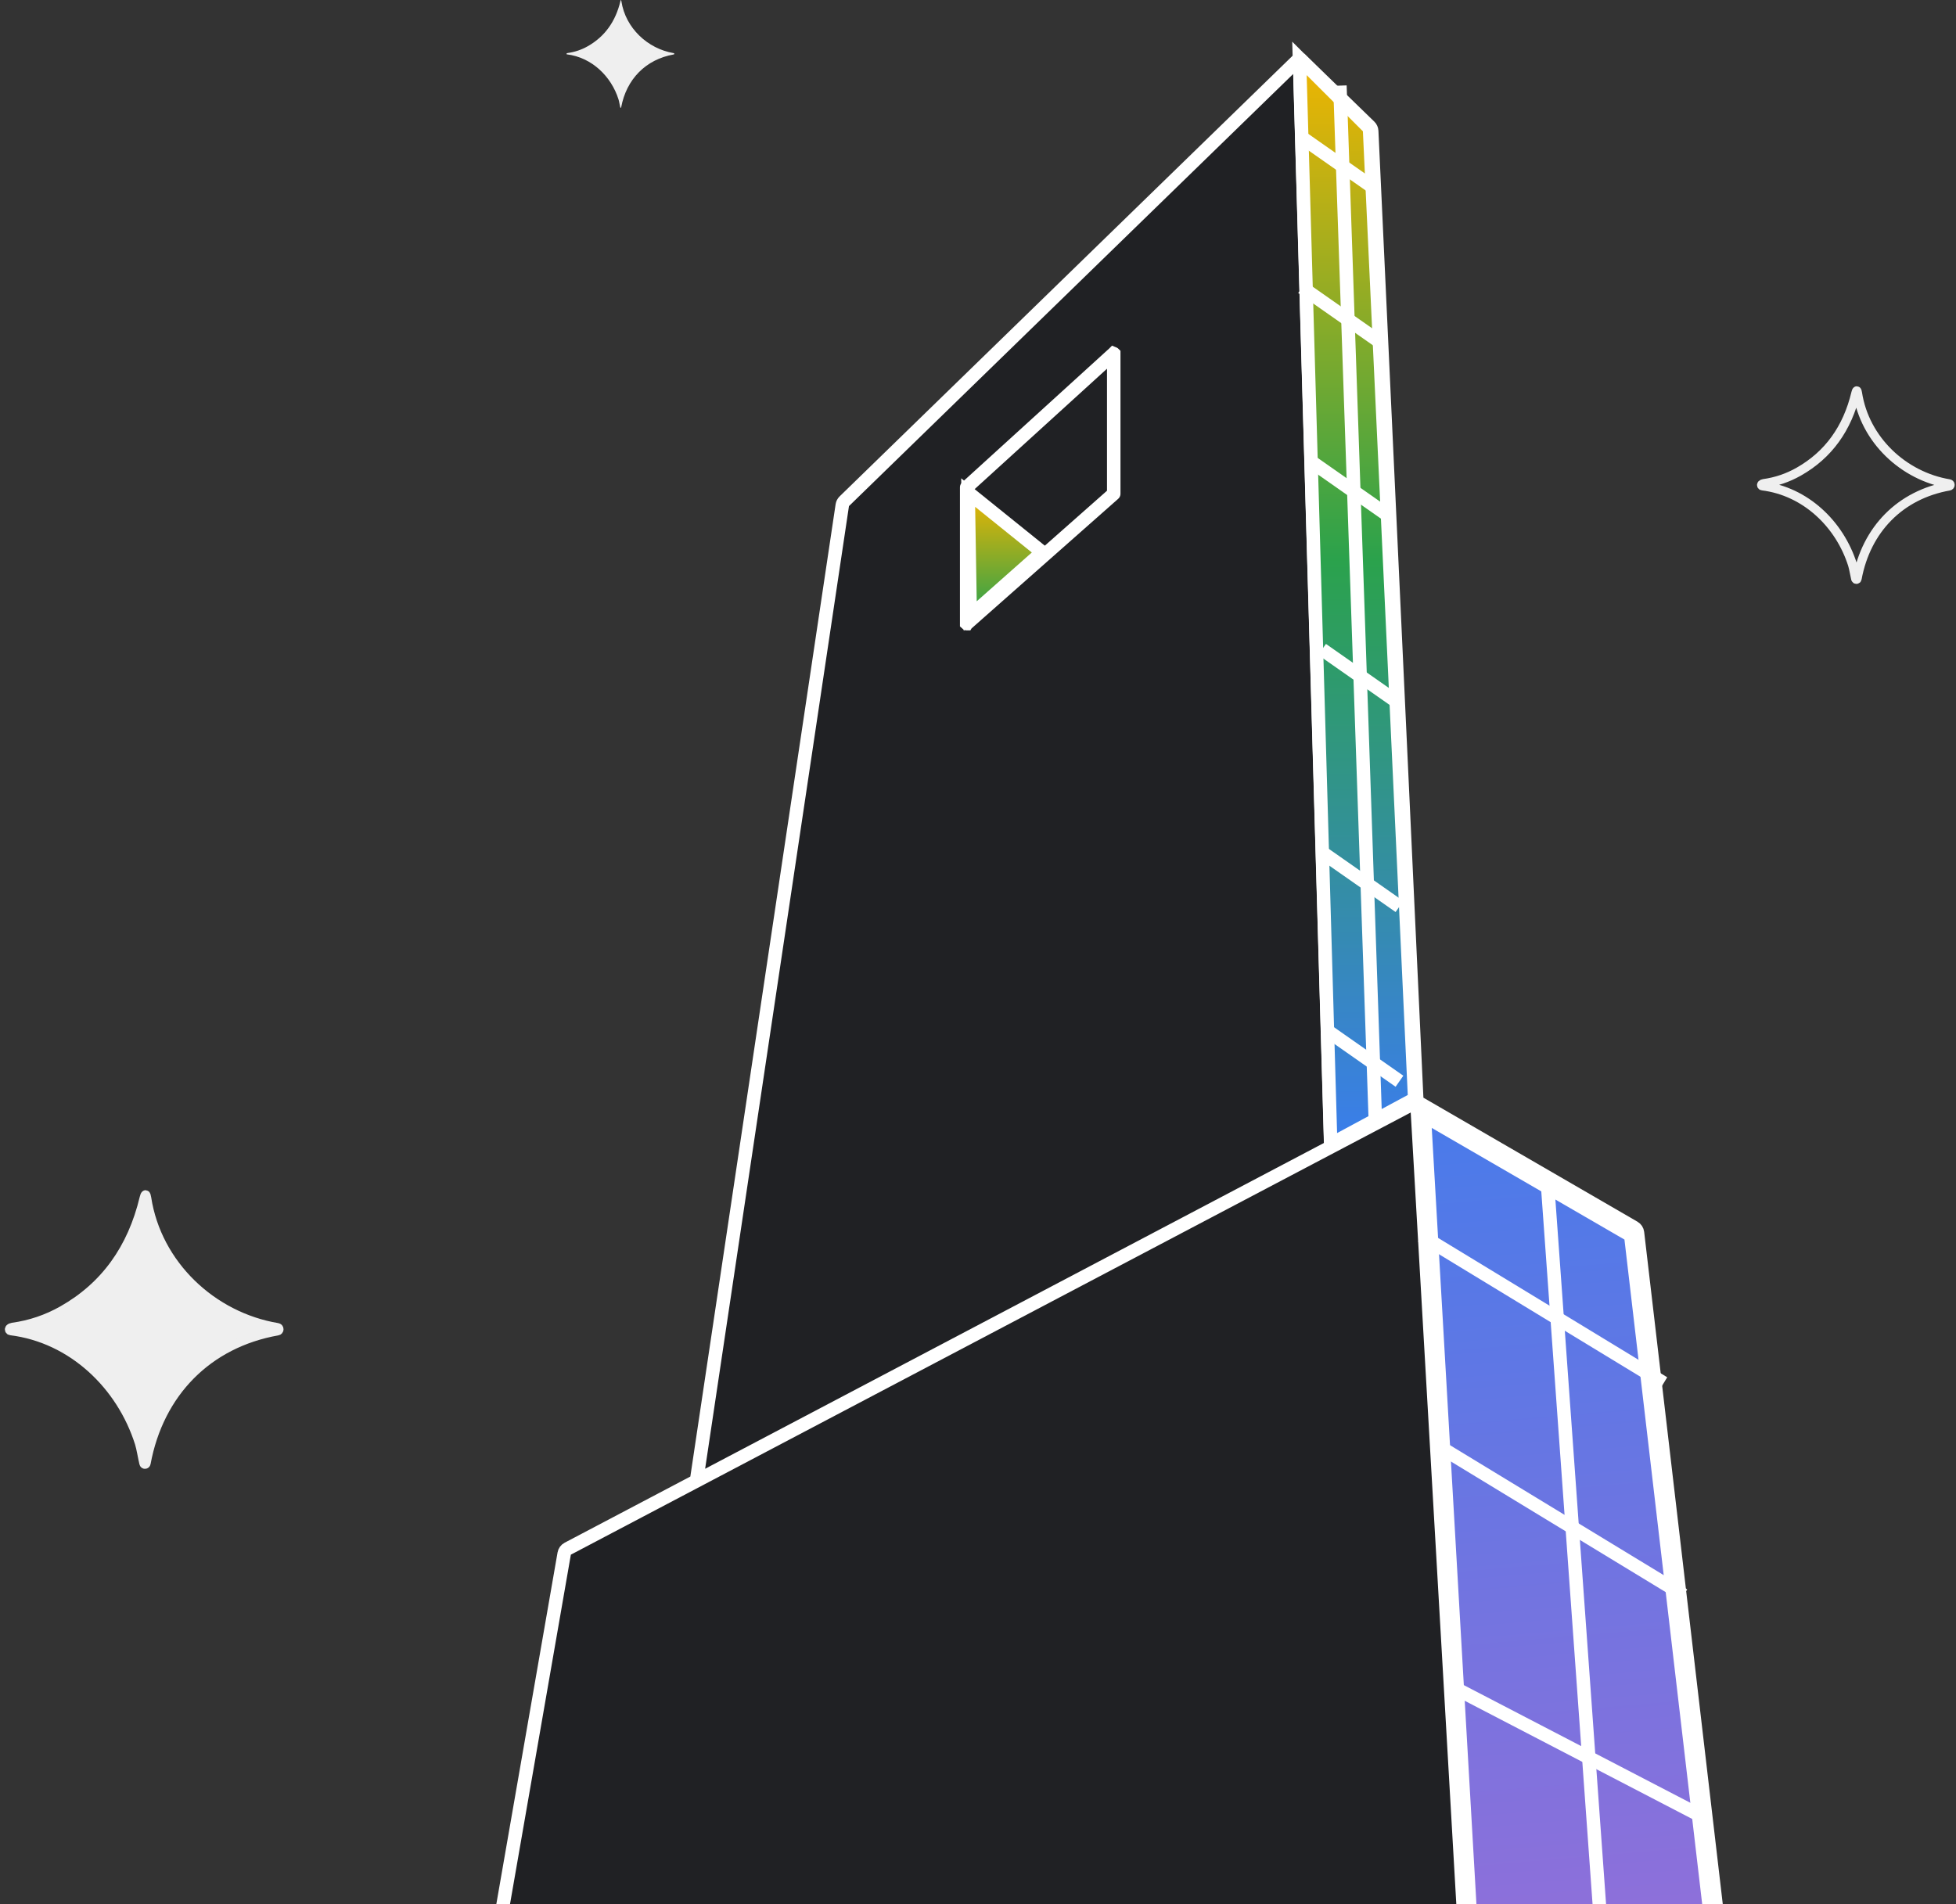 <svg width="267" height="260" viewBox="0 0 267 260" fill="none" xmlns="http://www.w3.org/2000/svg">
<rect x="0" y="0" width="267" height="260" fill="#333333" stroke="none"/>
<path d="M53.123 349.352L77.016 212.105C77.066 211.821 77.244 211.576 77.499 211.442L95.075 202.187L114.976 68.966C115.006 68.765 115.101 68.579 115.246 68.437L177.391 7.973L186.96 17.269C187.129 17.433 187.23 17.656 187.241 17.892L193.404 150.41L223.062 167.595C223.316 167.742 223.485 168 223.519 168.291L244.695 349.403C244.76 349.955 244.328 350.44 243.773 350.44H204.923H54.038C53.462 350.44 53.024 349.92 53.123 349.352Z" fill="#202124"/>
<path d="M193.404 150.41L223.062 167.595C223.316 167.742 223.485 168 223.519 168.291L244.695 349.403C244.76 349.955 244.328 350.44 243.773 350.44H204.923M193.404 150.41L204.923 350.44M193.404 150.41L187.241 17.892C187.23 17.656 187.129 17.433 186.96 17.269L177.391 7.973M193.404 150.41L181.667 156.59M204.923 350.44H54.038C53.462 350.44 53.024 349.92 53.123 349.352L77.016 212.105C77.066 211.821 77.244 211.576 77.499 211.442L181.667 156.59M95.075 202.187L114.976 68.966C115.006 68.765 115.101 68.579 115.246 68.437L177.391 7.973M177.391 7.973L181.667 156.59" stroke="white" stroke-width="1.84"/>
<path d="M132.159 67.251L132.439 84.107L142.272 75.398L132.159 67.251Z" fill="url(#paint0_linear_692_6422)" stroke="white" stroke-width="1.84"/>
<path d="M186.942 17.525L177.379 7.973L181.641 156.213L193.109 150.032L186.942 17.525Z" fill="url(#paint1_linear_692_6422)" stroke="white" stroke-width="1.84"/>
<path d="M222.602 168.671L194.436 152.35C194.434 152.349 194.433 152.349 194.432 152.348C194.43 152.349 194.429 152.349 194.427 152.351C194.425 152.352 194.423 152.353 194.422 152.354C194.422 152.355 194.422 152.357 194.422 152.359L205.772 349.53C205.772 349.531 205.772 349.531 205.772 349.532L205.772 349.533L205.773 349.533C205.773 349.534 205.773 349.535 205.775 349.536C205.776 349.537 205.777 349.538 205.778 349.538L205.779 349.538C205.779 349.538 205.78 349.539 205.781 349.539H243.754L243.756 349.538L222.602 168.671ZM222.602 168.671C222.604 168.672 222.606 168.675 222.606 168.677L243.763 349.528L243.763 349.531M222.602 168.671L243.763 349.531M243.763 349.531L243.763 349.532L243.763 349.531Z" fill="url(#paint2_linear_692_6422)" stroke="white" stroke-width="1.84"/>
<path d="M131.955 66.53C131.955 66.527 131.956 66.525 131.958 66.523L152.013 48.275C152.015 48.273 152.016 48.272 152.017 48.271C152.019 48.272 152.021 48.272 152.023 48.273C152.025 48.274 152.027 48.275 152.028 48.276C152.028 48.276 152.028 48.277 152.028 48.277C152.029 48.278 152.029 48.28 152.029 48.281V67.409C152.029 67.412 152.027 67.415 152.025 67.416L131.97 85.143C131.968 85.145 131.967 85.146 131.966 85.147C131.964 85.147 131.962 85.146 131.96 85.145C131.958 85.144 131.956 85.143 131.955 85.142C131.955 85.141 131.955 85.139 131.955 85.137V66.53Z" stroke="white" stroke-width="1.84"/>
<line x1="177.74" y1="18.805" x2="187.963" y2="25.962" stroke="white" stroke-width="1.84"/>
<line x1="177.74" y1="39.252" x2="187.963" y2="46.409" stroke="white" stroke-width="1.84"/>
<line x1="179.103" y1="63.106" x2="189.326" y2="70.263" stroke="white" stroke-width="1.84"/>
<line x1="180.466" y1="88.666" x2="190.689" y2="95.822" stroke="white" stroke-width="1.84"/>
<line x1="180.806" y1="116.609" x2="191.03" y2="123.765" stroke="white" stroke-width="1.84"/>
<line x1="194.048" y1="168.717" x2="227.103" y2="188.823" stroke="white" stroke-width="1.84"/>
<line x1="211.186" y1="160.918" x2="224.841" y2="350.732" stroke="white" stroke-width="1.84"/>
<line x1="196.774" y1="197.683" x2="229.83" y2="217.789" stroke="white" stroke-width="1.84"/>
<line x1="197.742" y1="230.028" x2="232.502" y2="248.089" stroke="white" stroke-width="1.84"/>
<line x1="180.806" y1="140.464" x2="191.03" y2="147.62" stroke="white" stroke-width="1.84"/>
<line x1="182.902" y1="11.689" x2="187.752" y2="153.371" stroke="white" stroke-width="1.84"/>
<path d="M19.681 163.548C18.022 170.51 14.314 175.626 8.557 178.894C6.422 180.107 4.137 180.881 1.702 181.217C1.543 181.242 1.42 181.298 1.333 181.385C1.312 181.408 1.297 181.437 1.29 181.468C1.284 181.499 1.286 181.531 1.296 181.561C1.307 181.591 1.326 181.617 1.35 181.637C1.375 181.657 1.405 181.67 1.436 181.674C9.912 182.719 16.548 189.175 19.032 197.025C19.265 197.776 19.424 198.867 19.644 199.796C19.65 199.83 19.669 199.861 19.696 199.883C19.724 199.905 19.758 199.917 19.793 199.916C19.828 199.916 19.862 199.903 19.888 199.88C19.915 199.857 19.932 199.826 19.938 199.791C21.722 190.14 28.358 183.391 37.889 181.702C37.942 181.694 37.991 181.668 38.026 181.627C38.061 181.586 38.081 181.534 38.081 181.48C38.081 181.427 38.061 181.375 38.026 181.334C37.991 181.293 37.942 181.267 37.889 181.259C28.96 179.776 21.418 172.662 20.022 163.562C19.932 162.98 19.818 162.976 19.681 163.548Z" fill="#EFEFEF" stroke="#EFEFEF" stroke-width="1.247"/>
<path d="M253.325 53.651C252.163 58.524 249.568 62.105 245.538 64.393C244.043 65.242 242.444 65.784 240.74 66.019C240.628 66.036 240.542 66.076 240.481 66.136C240.466 66.153 240.456 66.173 240.451 66.194C240.447 66.216 240.448 66.239 240.455 66.26C240.463 66.281 240.476 66.299 240.493 66.313C240.51 66.327 240.531 66.336 240.553 66.339C246.486 67.07 251.131 71.589 252.87 77.085C253.034 77.61 253.145 78.374 253.299 79.024C253.303 79.048 253.316 79.07 253.335 79.085C253.355 79.101 253.378 79.109 253.403 79.109C253.428 79.108 253.451 79.099 253.47 79.083C253.488 79.067 253.501 79.045 253.505 79.021C254.753 72.265 259.398 67.54 266.07 66.359C266.108 66.353 266.142 66.334 266.166 66.306C266.191 66.278 266.205 66.241 266.205 66.203C266.205 66.166 266.191 66.129 266.166 66.101C266.142 66.072 266.108 66.054 266.07 66.048C259.82 65.01 254.541 60.031 253.563 53.66C253.5 53.253 253.421 53.25 253.325 53.651Z" stroke="#EFEFEF" stroke-width="1.226"/>
<path d="M84.685 0.17C84.022 2.955 82.538 5.001 80.236 6.309C79.382 6.794 78.468 7.104 77.494 7.238C77.43 7.248 77.381 7.27 77.346 7.305C77.337 7.314 77.332 7.326 77.329 7.338C77.326 7.351 77.327 7.364 77.331 7.375C77.336 7.387 77.343 7.398 77.353 7.406C77.363 7.414 77.375 7.419 77.387 7.421C80.778 7.839 83.432 10.421 84.426 13.561C84.519 13.861 84.582 14.298 84.67 14.669C84.673 14.683 84.68 14.696 84.691 14.704C84.702 14.713 84.716 14.718 84.73 14.718C84.744 14.717 84.757 14.712 84.768 14.703C84.779 14.694 84.786 14.681 84.788 14.668C85.502 10.807 88.156 8.107 91.968 7.432C91.99 7.429 92.009 7.418 92.023 7.402C92.037 7.386 92.045 7.365 92.045 7.343C92.045 7.322 92.037 7.301 92.023 7.285C92.009 7.268 91.99 7.258 91.968 7.255C88.397 6.661 85.38 3.816 84.822 0.176C84.785 -0.057 84.74 -0.059 84.685 0.17Z" fill="#EFEFEF"/>
<defs>
<linearGradient id="paint0_linear_692_6422" x1="137.215" y1="67.251" x2="137.215" y2="84.107" gradientUnits="userSpaceOnUse">
<stop stop-color="#F0B501"/>
<stop offset="1" stop-color="#2BA24C"/>
</linearGradient>
<linearGradient id="paint1_linear_692_6422" x1="185.116" y1="7.973" x2="185.116" y2="156.591" gradientUnits="userSpaceOnUse">
<stop stop-color="#F0B501"/>
<stop offset="0.46" stop-color="#2BA24C"/>
<stop offset="1" stop-color="#3B7DED"/>
</linearGradient>
<linearGradient id="paint2_linear_692_6422" x1="207.712" y1="128.098" x2="231.908" y2="413.162" gradientUnits="userSpaceOnUse">
<stop stop-color="#3B7DED"/>
<stop offset="0.492" stop-color="#926FD9"/>
<stop offset="0.987" stop-color="#E43E2B"/>
</linearGradient>
</defs>
</svg>
